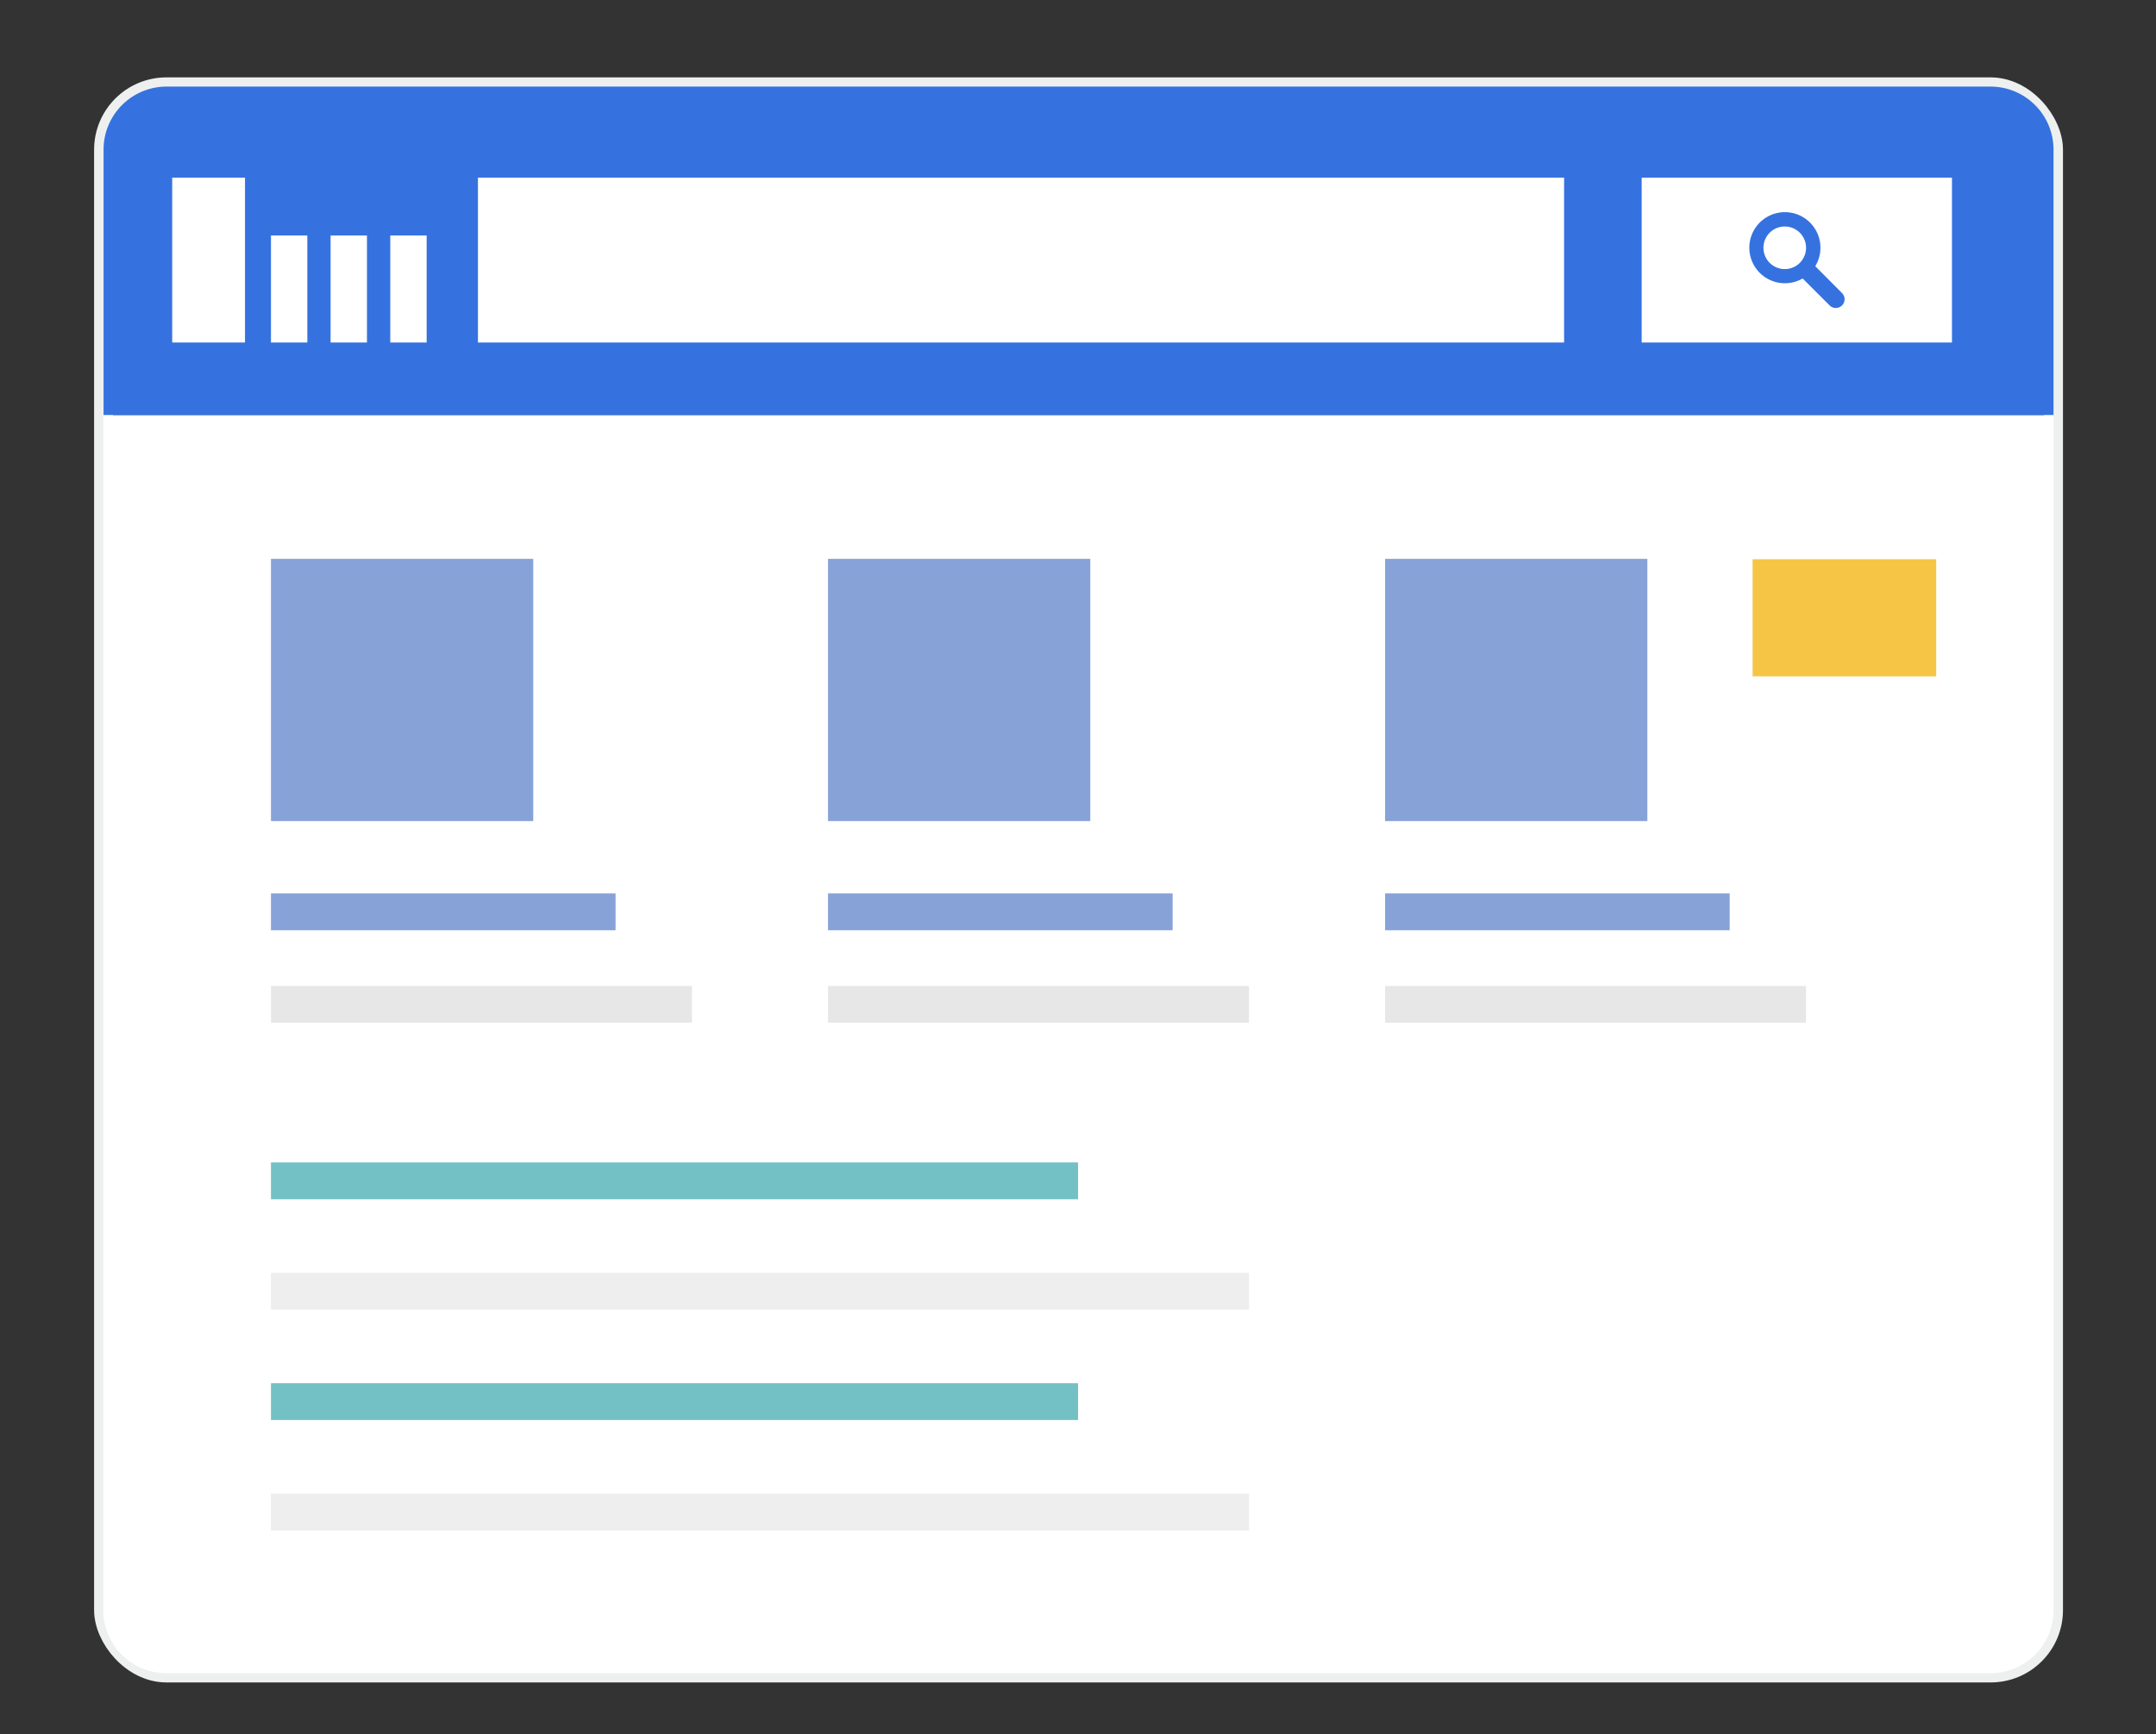 <svg xmlns="http://www.w3.org/2000/svg" viewBox="0 0 342.06 275.2"><rect x="0" y="0" width="342.06" height="275.2" fill="#333333" stroke="none"/><defs><style>.cls-1,.cls-2{fill:none;}.cls-2{stroke:#eef0f0;stroke-miterlimit:10;stroke-width:3px;}.cls-3{fill:#3572e0;}.cls-4{fill:#fff;}.cls-5{fill:#f7c546;}.cls-6{fill:#86a2d7;}.cls-7{fill:#e7e7e7;}.cls-8{fill:#73c1c4;}.cls-9{fill:#eee;}</style></defs><g id="圖層_2" data-name="圖層 2"><rect class="cls-1" x="-362.06" width="425.03" height="275.2"/></g><g id="圖層_4" data-name="圖層 4"><rect class="cls-1" x="1.47" width="339.12" height="275.2"/><rect class="cls-2" x="16.43" y="13.78" width="309.37" height="251.69" rx="9.97"/><path class="cls-3" d="M325.8,23.74V65.89H16.43V23.74a10,10,0,0,1,10-10H315.83A10,10,0,0,1,325.8,23.74Z"/><path class="cls-4" d="M325.8,65.89V255.5a10,10,0,0,1-10,10H26.4a10,10,0,0,1-10-10V65.89Z"/><rect class="cls-4" x="75.83" y="28.19" width="172.32" height="26.16"/><rect class="cls-4" x="260.46" y="28.19" width="49.23" height="26.16"/><rect class="cls-4" x="27.32" y="28.19" width="11.55" height="26.16"/><rect class="cls-4" x="42.99" y="37.37" width="5.77" height="16.98"/><rect class="cls-4" x="52.45" y="37.37" width="5.77" height="16.98"/><rect class="cls-4" x="61.92" y="37.37" width="5.77" height="16.98"/><path class="cls-3" d="M292.22,46.48,288,42.24a5.58,5.58,0,0,0,.82-2.92A5.64,5.64,0,1,0,286,44.19l4.26,4.26a1.4,1.4,0,0,0,2,0h0A1.38,1.38,0,0,0,292.22,46.48Zm-12.44-7.16a3.38,3.38,0,1,1,3.38,3.38A3.38,3.38,0,0,1,279.78,39.32Z"/><rect class="cls-5" x="278.06" y="88.74" width="29.13" height="18.59"/><rect class="cls-6" x="42.99" y="88.68" width="41.61" height="41.61"/><rect class="cls-6" x="42.99" y="141.77" width="54.67" height="5.84"/><rect class="cls-7" x="42.99" y="156.45" width="66.79" height="5.84"/><rect class="cls-6" x="131.37" y="88.68" width="41.61" height="41.61"/><rect class="cls-6" x="131.37" y="141.77" width="54.67" height="5.84"/><rect class="cls-7" x="131.37" y="156.45" width="66.79" height="5.84"/><rect class="cls-6" x="219.75" y="88.68" width="41.61" height="41.61"/><rect class="cls-6" x="219.75" y="141.77" width="54.67" height="5.84"/><rect class="cls-7" x="219.75" y="156.45" width="66.79" height="5.84"/><rect class="cls-8" x="42.99" y="184.46" width="128.05" height="5.84"/><rect class="cls-9" x="42.99" y="201.97" width="155.17" height="5.84"/><rect class="cls-8" x="42.99" y="219.49" width="128.05" height="5.84"/><rect class="cls-9" x="42.99" y="237.01" width="155.17" height="5.84"/></g></svg>